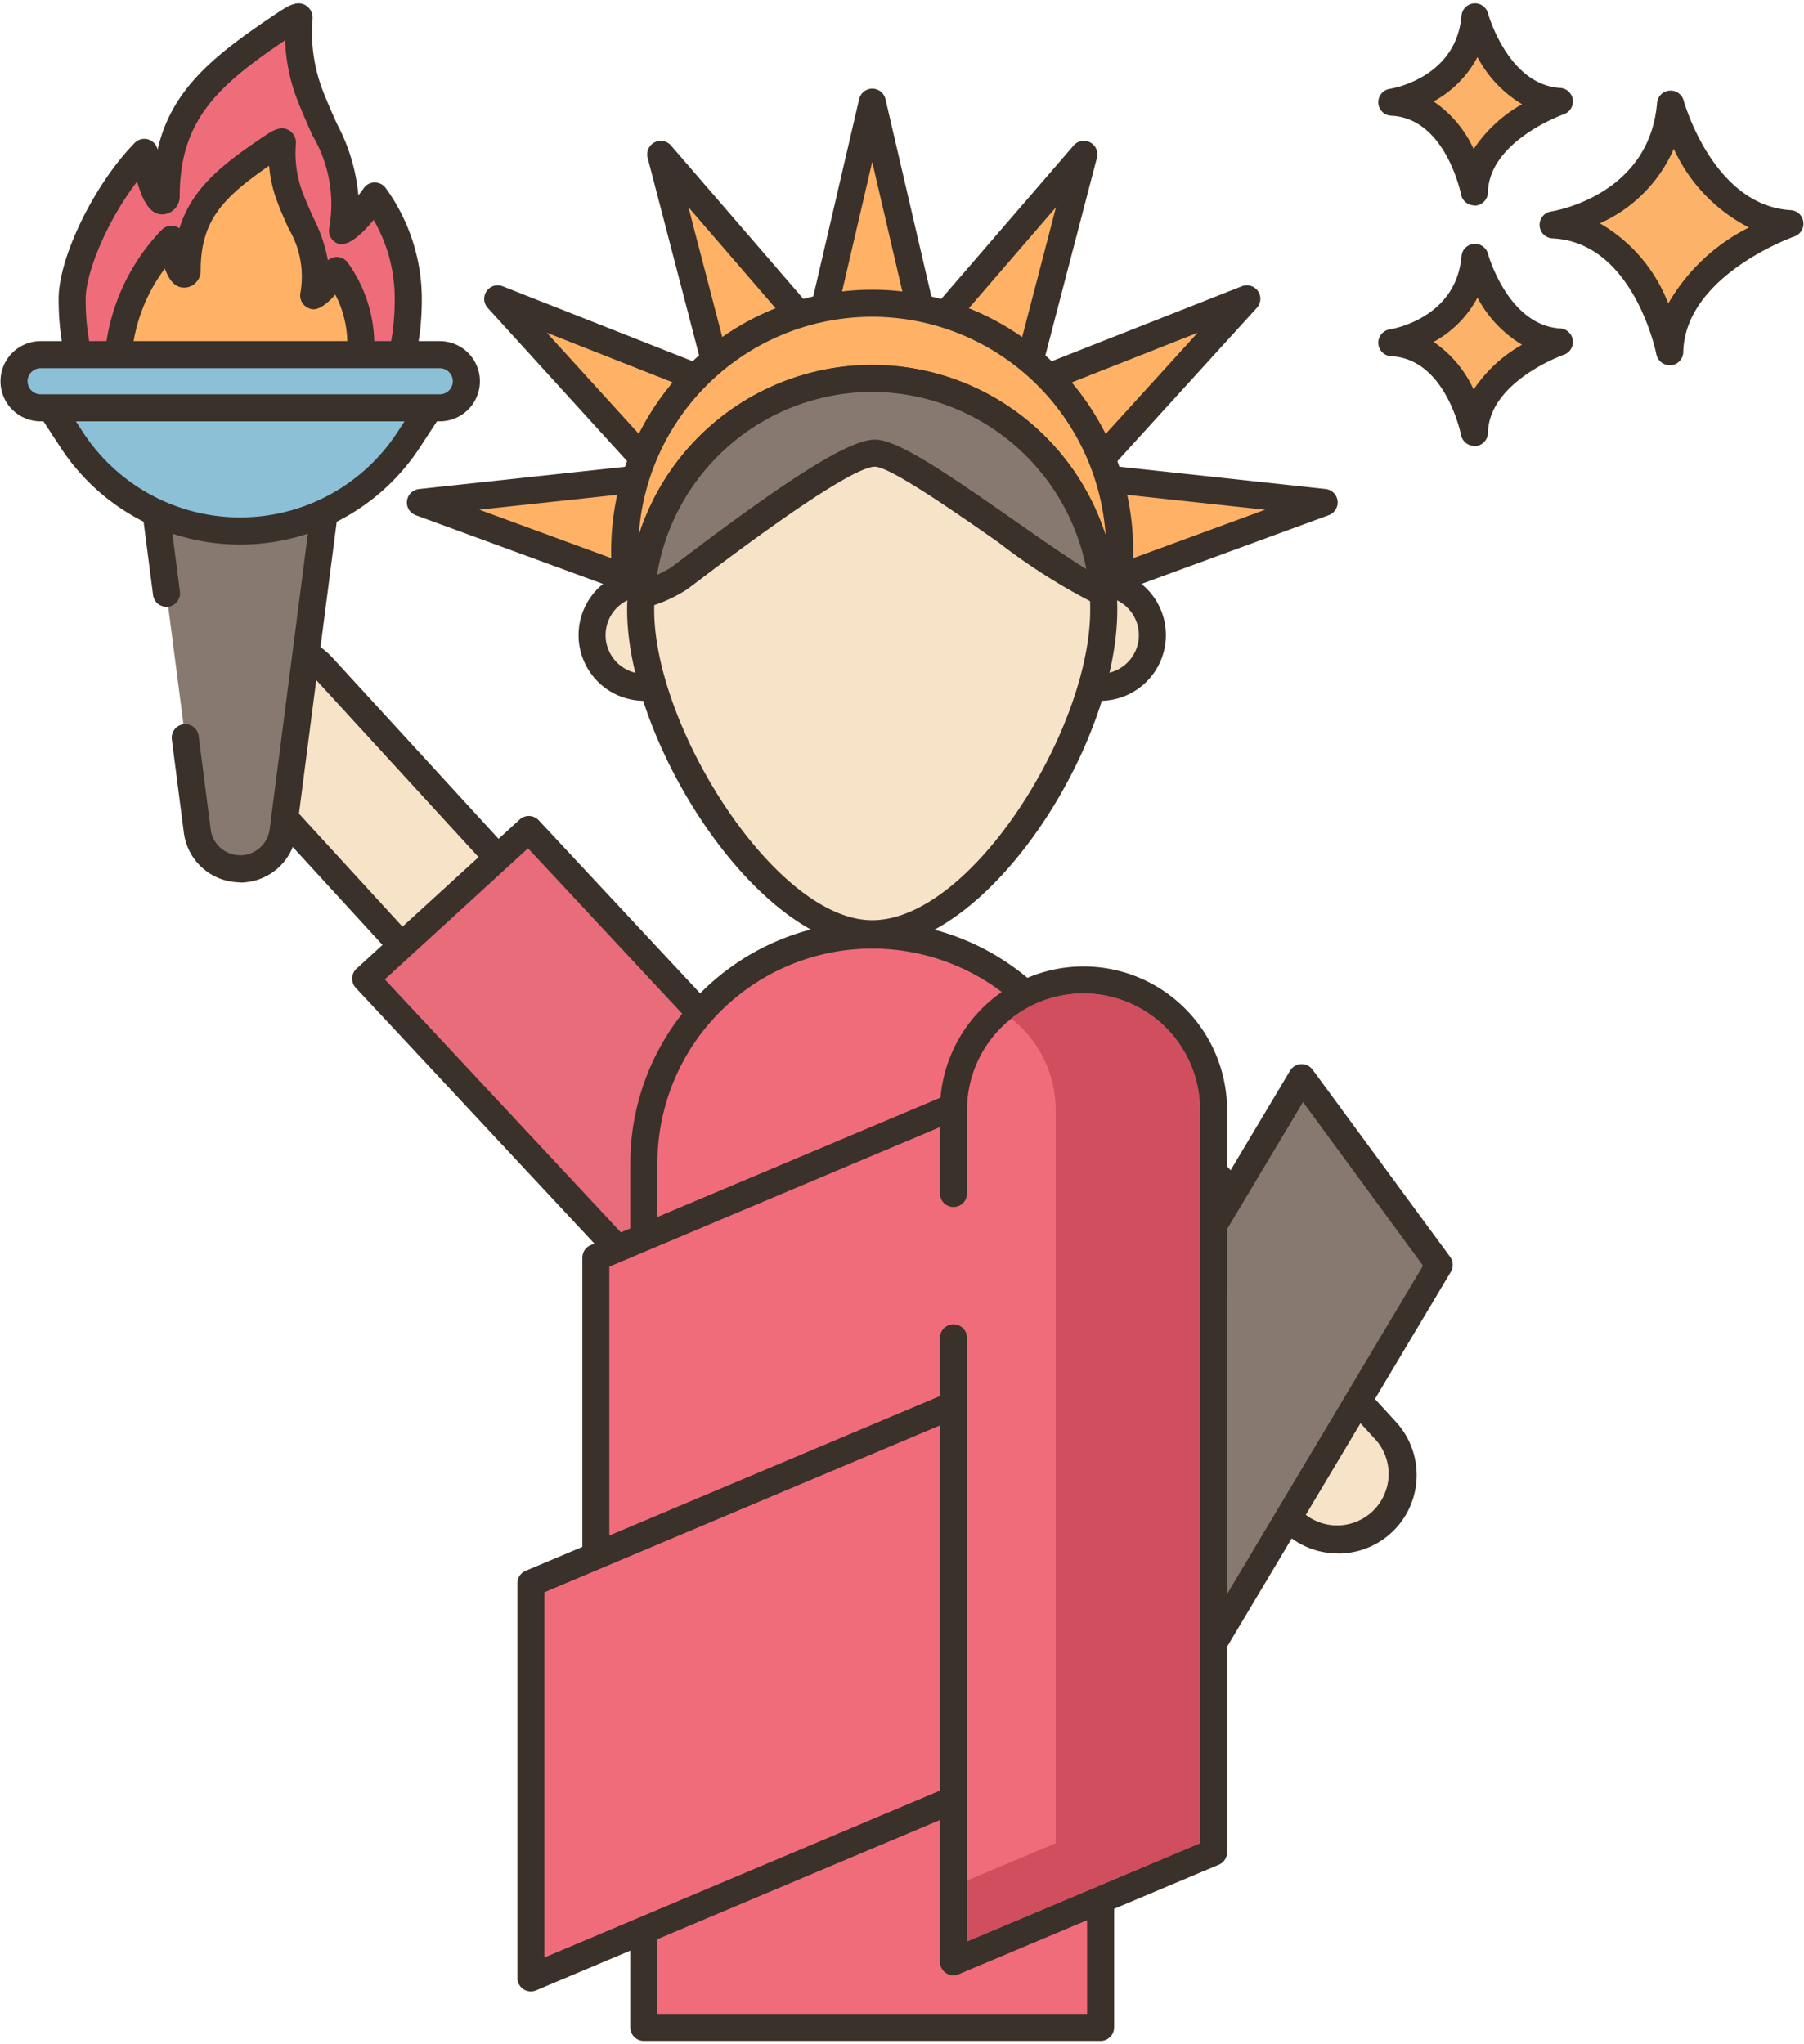 <svg xmlns="http://www.w3.org/2000/svg" xmlns:xlink="http://www.w3.org/1999/xlink" width="90" height="102" viewBox="0 0 90 102">
  <defs>
    <clipPath id="clip-path">
      <rect id="SVGID" width="90" height="102" transform="translate(-297.797 219.751)" fill="none"/>
    </clipPath>
  </defs>
  <g id="Grupo_55594" data-name="Grupo 55594" transform="translate(297.797 -219.751)">
    <g id="Grupo_55593" data-name="Grupo 55593">
      <g id="Grupo_55611" data-name="Grupo 55611">
        <g id="Grupo_55610" data-name="Grupo 55610" clip-path="url(#clip-path)">
          <g id="Grupo_55592" data-name="Grupo 55592">
            <path id="Trazado_105486" data-name="Trazado 105486" d="M-214.449,224.951s1.534,5.7,5.951,5.96c0,0-5.9,2.037-6,6.391,0,0-1.16-6.107-5.816-6.327,0,0,5.422-.82,5.86-6.024Z" fill="#fcb268"/>
            <path id="Trazado_105487" data-name="Trazado 105487" d="M-214.5,237.972a.674.674,0,0,1-.663-.547c-.011-.056-1.123-5.587-5.185-5.78a.675.675,0,0,1-.64-.708.677.677,0,0,1,.57-.633c.2-.031,4.9-.817,5.29-5.414a.675.675,0,0,1,.729-.616.675.675,0,0,1,.6.5c.014.052,1.467,5.231,5.339,5.463a.675.675,0,0,1,.634.714.674.674,0,0,1-.454.6c-.055.02-5.452,1.939-5.54,5.769a.676.676,0,0,1-.619.657Zm-3.483-7.078a7.877,7.877,0,0,1,3.414,4,9.581,9.581,0,0,1,4.026-3.792,8.25,8.25,0,0,1-3.75-3.926A7.236,7.236,0,0,1-217.98,230.894Z" fill="#3a312a"/>
          </g>
        </g>
      </g>
    </g>
    <path id="Trazado_105488" data-name="Trazado 105488" d="M-224.213,232.588s1.085,4.029,4.209,4.215c0,0-4.17,1.441-4.24,4.521,0,0-.821-4.321-4.114-4.475,0,0,3.835-.582,4.145-4.261Z" fill="#fcb268"/>
    <path id="Trazado_105489" data-name="Trazado 105489" d="M-224.244,242a.677.677,0,0,1-.664-.548c-.007-.038-.766-3.8-3.483-3.927a.674.674,0,0,1-.644-.7.675.675,0,0,1,.575-.638c.134-.021,3.313-.56,3.575-3.652a.675.675,0,0,1,.73-.615.676.676,0,0,1,.594.5c.009.035,1,3.563,3.6,3.719a.676.676,0,0,1,.635.713.675.675,0,0,1-.454.6c-.036.013-3.728,1.328-3.786,3.9a.674.674,0,0,1-.619.658h-.059Zm-2.034-5.188a5.757,5.757,0,0,1,2,2.377,7.049,7.049,0,0,1,2.414-2.237,6.026,6.026,0,0,1-2.223-2.351,5.379,5.379,0,0,1-2.192,2.211Z" fill="#3a312a"/>
    <path id="Trazado_105490" data-name="Trazado 105490" d="M-224.213,220.591s1.085,4.029,4.209,4.216c0,0-4.17,1.441-4.24,4.521,0,0-.821-4.32-4.114-4.475C-228.358,224.853-224.523,224.272-224.213,220.591Z" fill="#fcb268"/>
    <path id="Trazado_105491" data-name="Trazado 105491" d="M-224.244,230a.676.676,0,0,1-.664-.549c-.007-.037-.766-3.8-3.483-3.927a.674.674,0,0,1-.644-.7.675.675,0,0,1,.575-.638c.134-.021,3.313-.559,3.575-3.651a.676.676,0,0,1,.73-.616.675.675,0,0,1,.594.5c.009.035,1,3.564,3.6,3.72a.676.676,0,0,1,.635.713.675.675,0,0,1-.454.6c-.036.012-3.728,1.329-3.786,3.9a.675.675,0,0,1-.619.657h-.059Zm-2.034-5.187a5.755,5.755,0,0,1,2,2.376,7.071,7.071,0,0,1,2.414-2.238,6.012,6.012,0,0,1-2.223-2.351,5.4,5.4,0,0,1-2.192,2.213Z" fill="#3a312a"/>
    <path id="Trazado_105492" data-name="Trazado 105492" d="M-261.324,250.514h14.081l15.5-5.69-11.927-1.289,8.073-8.873-11.16,4.4,3.024-11.608-7.836,9.083-2.714-11.686L-257,236.537l-7.84-9.086,3.023,11.608-11.159-4.4,8.073,8.873-11.928,1.289Z" fill="#ffb266"/>
    <path id="Trazado_105493" data-name="Trazado 105493" d="M-247.243,251.189h-14.081a.657.657,0,0,1-.232-.042l-15.5-5.689a.675.675,0,0,1-.4-.866.677.677,0,0,1,.562-.439l10.607-1.147-7.178-7.891a.674.674,0,0,1,.044-.952.672.672,0,0,1,.7-.129l9.924,3.917-2.689-10.324A.675.675,0,0,1-265,226.8a.677.677,0,0,1,.68.212l6.969,8.078,2.416-10.391a.673.673,0,0,1,.807-.506.673.673,0,0,1,.507.506l2.417,10.391,6.969-8.078a.674.674,0,0,1,.95-.072.674.674,0,0,1,.213.683l-2.693,10.324,9.925-3.914a.675.675,0,0,1,.875.379.672.672,0,0,1-.129.7l-7.179,7.892,10.607,1.146a.674.674,0,0,1,.6.744.676.676,0,0,1-.439.561l-15.5,5.69a.673.673,0,0,1-.231.041Zm-13.96-1.35h13.84l12.681-4.654-9.056-.978a.675.675,0,0,1-.6-.743.68.68,0,0,1,.172-.382l6.12-6.728-8.46,3.336a.674.674,0,0,1-.875-.381.668.668,0,0,1-.025-.419l2.292-8.8-5.94,6.885a.675.675,0,0,1-.952.071.667.667,0,0,1-.217-.359l-2.06-8.858-2.06,8.858a.675.675,0,0,1-.81.505.671.671,0,0,1-.359-.217l-5.94-6.886,2.292,8.8a.675.675,0,0,1-.481.825.675.675,0,0,1-.419-.025l-8.458-3.336,6.119,6.727a.675.675,0,0,1-.046.954.667.667,0,0,1-.38.171l-9.058.978Z" fill="#3a312a"/>
    <path id="Trazado_105494" data-name="Trazado 105494" d="M-241.937,247.232a12.346,12.346,0,0,1-12.348,12.344,12.345,12.345,0,0,1-12.344-12.348,12.346,12.346,0,0,1,12.346-12.344,12.347,12.347,0,0,1,12.346,12.346v0Z" fill="#ffb266"/>
    <path id="Trazado_105495" data-name="Trazado 105495" d="M-254.283,260.251a13.022,13.022,0,0,1-13.023-13.021,13.022,13.022,0,0,1,13.021-13.023,13.022,13.022,0,0,1,13.023,13.021v0A13.037,13.037,0,0,1-254.283,260.251Zm0-24.694a11.673,11.673,0,0,0-11.673,11.671A11.672,11.672,0,0,0-254.285,258.9a11.672,11.672,0,0,0,11.673-11.671h0A11.686,11.686,0,0,0-254.283,235.557Z" fill="#3a312a"/>
    <path id="Trazado_105496" data-name="Trazado 105496" d="M-266.425,279.313l-20.039-21.875a3.245,3.245,0,0,1,.171-4.586,3.246,3.246,0,0,1,4.586.171l20.254,22.1Z" fill="#f7e3c7"/>
    <path id="Trazado_105497" data-name="Trazado 105497" d="M-266.425,279.988a.674.674,0,0,1-.5-.219l-20.038-21.875a3.921,3.921,0,0,1,.208-5.54,3.921,3.921,0,0,1,5.54.208l20.259,22.1a.678.678,0,0,1-.046.958l-.016.014-4.973,4.189a.665.665,0,0,1-.436.16Zm-17.66-27.326a2.567,2.567,0,0,0-2.573,2.561,2.569,2.569,0,0,0,.69,1.757l19.6,21.4,3.94-3.319-19.779-21.582a2.583,2.583,0,0,0-1.881-.817Z" fill="#3a312a"/>
    <path id="Trazado_105498" data-name="Trazado 105498" d="M-255.931,277.74l-8.443,7.112-15.179-16.271,8.141-7.443Z" fill="#e86c7a"/>
    <path id="Trazado_105499" data-name="Trazado 105499" d="M-264.374,285.527a.668.668,0,0,1-.493-.214l-15.18-16.272a.677.677,0,0,1,.037-.957l0,0,8.14-7.442a.674.674,0,0,1,.949.038l15.482,16.6a.676.676,0,0,1-.033.954l-.025.022-8.444,7.113a.667.667,0,0,1-.435.158ZM-278.6,268.619l14.277,15.3,7.41-6.241-14.542-15.6Z" fill="#3a312a"/>
    <path id="Trazado_105500" data-name="Trazado 105500" d="M-248.7,269.263l20.04,21.875a3.246,3.246,0,0,1-.228,4.585,3.246,3.246,0,0,1-4.53-.169l-20.254-22.1Z" fill="#f7e3c7"/>
    <path id="Trazado_105501" data-name="Trazado 105501" d="M-231.043,297.263a3.933,3.933,0,0,1-2.872-1.249l-20.258-22.1a.677.677,0,0,1,.043-.956l.019-.017,4.973-4.19a.674.674,0,0,1,.932.06l20.04,21.874a3.918,3.918,0,0,1-.209,5.537,3.916,3.916,0,0,1-2.668,1.045ZM-252.7,273.515l19.779,21.583a2.571,2.571,0,0,0,3.636.026,2.57,2.57,0,0,0,.128-3.526l-19.6-21.4Z" fill="#3a312a"/>
    <path id="Trazado_105502" data-name="Trazado 105502" d="M-250.57,280l8.443-7.112,11.959,13.051-8.141,7.442Z" fill="#e86c7a"/>
    <path id="Trazado_105503" data-name="Trazado 105503" d="M-238.309,294.059a.666.666,0,0,1-.5-.219l-12.261-13.38a.677.677,0,0,1,.043-.956l.019-.017,8.443-7.112a.676.676,0,0,1,.933.06l11.958,13.051a.675.675,0,0,1-.04.953l0,0-8.139,7.443a.678.678,0,0,1-.456.175ZM-249.6,280.066l11.33,12.366,7.145-6.532-11.065-12.075Z" fill="#3a312a"/>
    <path id="Trazado_105504" data-name="Trazado 105504" d="M-242.89,277.8a11.394,11.394,0,0,0-11.5-11.286A11.394,11.394,0,0,0-265.677,277.8v43.112h22.788V277.8Z" fill="#f16c7a"/>
    <path id="Trazado_105505" data-name="Trazado 105505" d="M-242.89,321.586h-22.787a.675.675,0,0,1-.675-.675V277.8a12.068,12.068,0,0,1,12.068-12.068A12.068,12.068,0,0,1-242.215,277.8v43.112A.675.675,0,0,1-242.89,321.586ZM-265,320.236h21.437V277.8a10.719,10.719,0,0,0-10.718-10.718A10.719,10.719,0,0,0-265,277.8Z" fill="#3a312a"/>
    <path id="Trazado_105506" data-name="Trazado 105506" d="M-263.05,251.441a2.6,2.6,0,0,1-2.6,2.61,2.6,2.6,0,0,1-2.61-2.6,2.6,2.6,0,0,1,2.6-2.61h.005a2.6,2.6,0,0,1,2.605,2.6Z" fill="#f7e3c7" fill-rule="evenodd"/>
    <path id="Trazado_105507" data-name="Trazado 105507" d="M-265.655,254.72a3.278,3.278,0,0,1-3.278-3.28,3.28,3.28,0,0,1,3.28-3.278,3.28,3.28,0,0,1,3.278,3.278A3.283,3.283,0,0,1-265.655,254.72Zm0-5.209a1.93,1.93,0,0,0-1.93,1.93,1.93,1.93,0,0,0,1.93,1.93,1.93,1.93,0,0,0,1.93-1.93h0A1.934,1.934,0,0,0-265.655,249.511Z" fill="#3a312a"/>
    <path id="Trazado_105508" data-name="Trazado 105508" d="M-240.306,251.441a2.6,2.6,0,0,1-2.6,2.61,2.6,2.6,0,0,1-2.61-2.6,2.6,2.6,0,0,1,2.6-2.61h.005a2.6,2.6,0,0,1,2.6,2.6Z" fill="#f7e3c7" fill-rule="evenodd"/>
    <path id="Trazado_105509" data-name="Trazado 105509" d="M-242.912,254.72a3.279,3.279,0,0,1-3.277-3.281,3.279,3.279,0,0,1,3.281-3.277,3.279,3.279,0,0,1,3.277,3.278A3.283,3.283,0,0,1-242.912,254.72Zm0-5.209a1.93,1.93,0,0,0-1.929,1.931,1.93,1.93,0,0,0,1.931,1.929,1.929,1.929,0,0,0,1.929-1.93A1.932,1.932,0,0,0-242.912,249.511Z" fill="#3a312a"/>
    <path id="Trazado_105510" data-name="Trazado 105510" d="M-242.732,250.178c0,6.373-6.145,16.163-11.553,16.163-5.161,0-11.55-9.791-11.55-16.163,0-.249.009-.492.023-.729a11.551,11.551,0,0,1,12.261-10.794,11.552,11.552,0,0,1,10.786,10.673C-242.741,249.607-242.732,249.892-242.732,250.178Z" fill="#f7e3c7"/>
    <path id="Trazado_105511" data-name="Trazado 105511" d="M-254.285,267.016c-5.668,0-12.225-10.19-12.225-16.838,0-.262.009-.517.024-.769a12.226,12.226,0,0,1,12.983-11.42,12.226,12.226,0,0,1,11.412,11.29c.023.275.034.57.034.9,0,6.8-6.442,16.838-12.228,16.838Zm0-27.709a10.887,10.887,0,0,0-10.853,10.184c-.013.222-.022.452-.022.687,0,5.885,6.075,15.488,10.875,15.488,4.938,0,10.878-9.513,10.878-15.488,0-.291-.009-.55-.03-.794A10.909,10.909,0,0,0-254.285,239.307Z" fill="#3a312a"/>
    <path id="Trazado_105512" data-name="Trazado 105512" d="M-242.765,249.328c-1.9-.617-9.664-6.968-11.386-6.968-1.782,0-9.066,5.754-9.808,6.276a7.258,7.258,0,0,1-1.853.813,11.551,11.551,0,0,1,12.261-10.794A11.552,11.552,0,0,1-242.765,249.328Z" fill="#87796f"/>
    <path id="Trazado_105513" data-name="Trazado 105513" d="M-265.812,250.124a.677.677,0,0,1-.675-.681v-.036a12.226,12.226,0,0,1,12.976-11.426,12.227,12.227,0,0,1,11.418,11.3.675.675,0,0,1-.623.722.684.684,0,0,1-.258-.032,30.234,30.234,0,0,1-5-3.15c-2.156-1.506-5.415-3.783-6.176-3.783-.59,0-2.578.973-8.691,5.608-.361.273-.617.466-.728.544a7.439,7.439,0,0,1-2.213.936Zm11.527-10.817a10.894,10.894,0,0,0-10.736,9.133c.3-.147.584-.3.689-.366.089-.063.332-.247.674-.507,5.439-4.123,8.282-5.881,9.507-5.881,1.107,0,3.364,1.521,6.95,4.027,1.309.915,2.649,1.851,3.6,2.431a10.918,10.918,0,0,0-10.686-8.837Z" fill="#3a312a"/>
    <path id="Trazado_105514" data-name="Trazado 105514" d="M-288.557,256.558l.6,4.663a2.158,2.158,0,0,0,2.418,1.862,2.158,2.158,0,0,0,1.862-1.862l2.506-19.374h-9.291l.97,7.506Z" fill="#87796f"/>
    <path id="Trazado_105515" data-name="Trazado 105515" d="M-285.814,263.777a2.84,2.84,0,0,1-2.81-2.47l-.6-4.663a.676.676,0,0,1,.583-.755.675.675,0,0,1,.755.583l.6,4.662a1.483,1.483,0,0,0,1.663,1.279,1.483,1.483,0,0,0,1.278-1.279l2.407-18.612h-7.755l.871,6.744a.675.675,0,0,1-.581.758.675.675,0,0,1-.757-.581v0l-.97-7.5a.674.674,0,0,1,.581-.755.651.651,0,0,1,.088-.006h9.291a.675.675,0,0,1,.675.674.632.632,0,0,1-.006.087l-2.506,19.374a2.837,2.837,0,0,1-2.808,2.47Z" fill="#3a312a"/>
    <path id="Trazado_105516" data-name="Trazado 105516" d="M-294.2,234.669c0,6.172,3.755,8.063,8.384,8.063s8.384-1.9,8.384-8.063a8.816,8.816,0,0,0-1.671-5.137,6.663,6.663,0,0,1-1.608,1.728c.5-2.949-.561-4-1.634-6.795a8.7,8.7,0,0,1-.533-3.841c.008-.1-.285.048-.782.381-3.565,2.393-5.842,4.229-5.843,8.522,0,.24-.483.965-1.094-2.17-1.944,1.985-3.6,5.483-3.6,7.312Z" fill="#ef6d7a"/>
    <path id="Trazado_105517" data-name="Trazado 105517" d="M-285.814,243.407c-5.927,0-9.059-3.022-9.059-8.738,0-2.081,1.773-5.72,3.795-7.786a.674.674,0,0,1,.953-.012.677.677,0,0,1,.19.348c.7-3.056,2.876-4.746,5.9-6.775.645-.431,1.066-.677,1.491-.428a.722.722,0,0,1,.342.66,8.082,8.082,0,0,0,.49,3.546c.253.657.5,1.206.739,1.736a9.314,9.314,0,0,1,1.056,3.541c.09-.114.178-.234.265-.355a.652.652,0,0,1,.56-.287.671.671,0,0,1,.554.3,9.445,9.445,0,0,1,1.785,5.512c0,5.716-3.133,8.738-9.06,8.738Zm-5.14-14.6c-1.5,1.954-2.569,4.548-2.569,5.864,0,4.972,2.522,7.388,7.709,7.388s7.709-2.416,7.709-7.388a7.8,7.8,0,0,0-1.052-3.945c-.626.76-1.317,1.369-1.806,1.17a.694.694,0,0,1-.413-.747,6.727,6.727,0,0,0-.828-4.633c-.236-.523-.5-1.115-.77-1.807a9.133,9.133,0,0,1-.6-2.948c-3.276,2.219-5.254,3.924-5.256,7.768a.906.906,0,0,1-.78.916c-.64.064-1.038-.551-1.346-1.638Z" fill="#3a312a"/>
    <path id="Trazado_105518" data-name="Trazado 105518" d="M-291.833,236.944c0,4.43,2.7,5.788,6.019,5.788s6.017-1.367,6.017-5.788a6.324,6.324,0,0,0-1.2-3.689,4.716,4.716,0,0,1-1.154,1.24c.358-2.117-.4-2.874-1.173-4.878a6.25,6.25,0,0,1-.382-2.759c.005-.068-.2.036-.562.274-2.56,1.719-4.2,3.036-4.2,6.119,0,.171-.347.693-.785-1.559a9.649,9.649,0,0,0-2.586,5.252Z" fill="#ffb266"/>
    <path id="Trazado_105519" data-name="Trazado 105519" d="M-285.814,243.407c-4.38,0-6.694-2.235-6.694-6.463a10.26,10.26,0,0,1,2.778-5.724.679.679,0,0,1,.677-.175.726.726,0,0,1,.208.1c.621-2.02,2.185-3.225,4.2-4.579.433-.288.843-.562,1.269-.314a.713.713,0,0,1,.343.65,5.588,5.588,0,0,0,.34,2.467c.179.467.354.858.525,1.237a7.787,7.787,0,0,1,.729,2.134.664.664,0,0,1,.45-.165.674.674,0,0,1,.555.3,7.06,7.06,0,0,1,1.312,4.063c0,4.228-2.314,6.463-6.694,6.463Zm-3.76-10.253a8.4,8.4,0,0,0-1.584,3.79c0,3.44,1.748,5.113,5.344,5.113s5.346-1.673,5.346-5.113a5.361,5.361,0,0,0-.6-2.495c-.8.9-1.159.748-1.332.678a.688.688,0,0,1-.413-.743,4.68,4.68,0,0,0-.581-3.218c-.17-.377-.363-.8-.555-1.308a6.587,6.587,0,0,1-.422-1.837c-2.316,1.6-3.413,2.743-3.414,5.23a.842.842,0,0,1-.731.847c-.522.055-.838-.344-1.056-.944Z" fill="#3a312a"/>
    <path id="Trazado_105520" data-name="Trazado 105520" d="M-285.814,246.246a10.041,10.041,0,0,1-8.4-4.54l-1.054-1.608h18.9l-1.054,1.608a10.04,10.04,0,0,1-8.4,4.54Z" fill="#8bc0d7"/>
    <path id="Trazado_105521" data-name="Trazado 105521" d="M-285.814,246.921a10.681,10.681,0,0,1-8.963-4.845l-1.054-1.609a.675.675,0,0,1,.2-.934.673.673,0,0,1,.369-.11h18.9a.675.675,0,0,1,.675.675.671.671,0,0,1-.11.369l-1.054,1.609a10.681,10.681,0,0,1-8.963,4.845Zm-8.2-6.148.369.564a9.363,9.363,0,0,0,12.962,2.7,9.364,9.364,0,0,0,2.7-2.7l.369-.564Z" fill="#3a312a"/>
    <path id="Trazado_105522" data-name="Trazado 105522" d="M-295.772,237.451a1.325,1.325,0,0,0-1.327,1.322,1.324,1.324,0,0,0,1.322,1.326h19.92a1.324,1.324,0,0,0,1.327-1.321,1.326,1.326,0,0,0-1.322-1.327h-19.92Z" fill="#8bc0d7"/>
    <path id="Trazado_105523" data-name="Trazado 105523" d="M-275.856,240.773h-19.916a2,2,0,0,1-2-2,2,2,0,0,1,2-2h19.916a2,2,0,0,1,2,2,2,2,0,0,1-2,2Zm-19.916-2.649a.65.65,0,0,0-.65.65.65.65,0,0,0,.65.65h19.916a.65.65,0,0,0,.65-.65.65.65,0,0,0-.65-.65Z" fill="#3a312a"/>
    <path id="Trazado_105524" data-name="Trazado 105524" d="M-240.5,286.808l-27.569,11.63V282.5l27.569-11.631Z" fill="#f16c7a"/>
    <path id="Trazado_105525" data-name="Trazado 105525" d="M-268.068,299.113a.675.675,0,0,1-.675-.675V282.5a.674.674,0,0,1,.413-.621l27.569-11.627a.678.678,0,0,1,.886.364.672.672,0,0,1,.052.258v15.939a.674.674,0,0,1-.413.621l-27.57,11.631a.674.674,0,0,1-.262.053Zm.671-16.162v14.474l26.22-11.063V271.886Zm26.894,3.859" fill="#3a312a"/>
    <path id="Trazado_105526" data-name="Trazado 105526" d="M-226,282.865l-11.152,18.686-6.864-9.344,11.154-18.689Z" fill="#87796f"/>
    <path id="Trazado_105527" data-name="Trazado 105527" d="M-237.149,302.229a.673.673,0,0,1-.544-.276l-6.862-9.343a.672.672,0,0,1-.036-.745l11.153-18.689a.68.68,0,0,1,.547-.33.687.687,0,0,1,.577.276l6.863,9.343a.676.676,0,0,1,.035.745L-236.569,301.9a.675.675,0,0,1-.548.329Zm-6.054-10.057,6,8.162,10.4-17.431-5.989-8.163Z" fill="#3a312a"/>
    <path id="Trazado_105528" data-name="Trazado 105528" d="M-237.256,304.072l-34.055,14.367V298.751l34.055-14.368Z" fill="#f16c7a"/>
    <path id="Trazado_105529" data-name="Trazado 105529" d="M-271.311,319.114a.673.673,0,0,1-.675-.671V298.751a.674.674,0,0,1,.412-.623l34.057-14.367a.678.678,0,0,1,.886.364.672.672,0,0,1,.052.258v19.689a.671.671,0,0,1-.414.621l-34.056,14.368a.674.674,0,0,1-.262.053Zm.675-19.916v18.224l32.707-13.8V285.4Zm33.38,4.874" fill="#3a312a"/>
    <path id="Trazado_105530" data-name="Trazado 105530" d="M-250.229,286.506v31.129l12.973-5.465V275.134a6.486,6.486,0,0,0-6.486-6.486,6.486,6.486,0,0,0-6.487,6.486h0Z" fill="#f16c7a"/>
    <path id="Trazado_105531" data-name="Trazado 105531" d="M-250.229,318.31a.665.665,0,0,1-.374-.112.677.677,0,0,1-.3-.563V286.506a.675.675,0,0,1,.675-.675.675.675,0,0,1,.675.675v30.113l11.623-4.9V275.134a5.811,5.811,0,0,0-5.811-5.811,5.812,5.812,0,0,0-5.812,5.811h0V279.3a.675.675,0,0,1-.675.675.675.675,0,0,1-.675-.675v-4.165a7.161,7.161,0,0,1,7.162-7.161,7.161,7.161,0,0,1,7.161,7.161v37.037a.672.672,0,0,1-.412.622l-12.974,5.464a.674.674,0,0,1-.262.053Z" fill="#3a312a"/>
    <path id="Trazado_105532" data-name="Trazado 105532" d="M-237.929,275.135v36.586l-11.624,4.9v-3.037l4.424-1.862V275.135a5.8,5.8,0,0,0-2.219-4.562,5.755,5.755,0,0,1,3.6-1.252,5.82,5.82,0,0,1,5.814,5.814Z" fill="#d04e5d"/>
  </g>
</svg>
